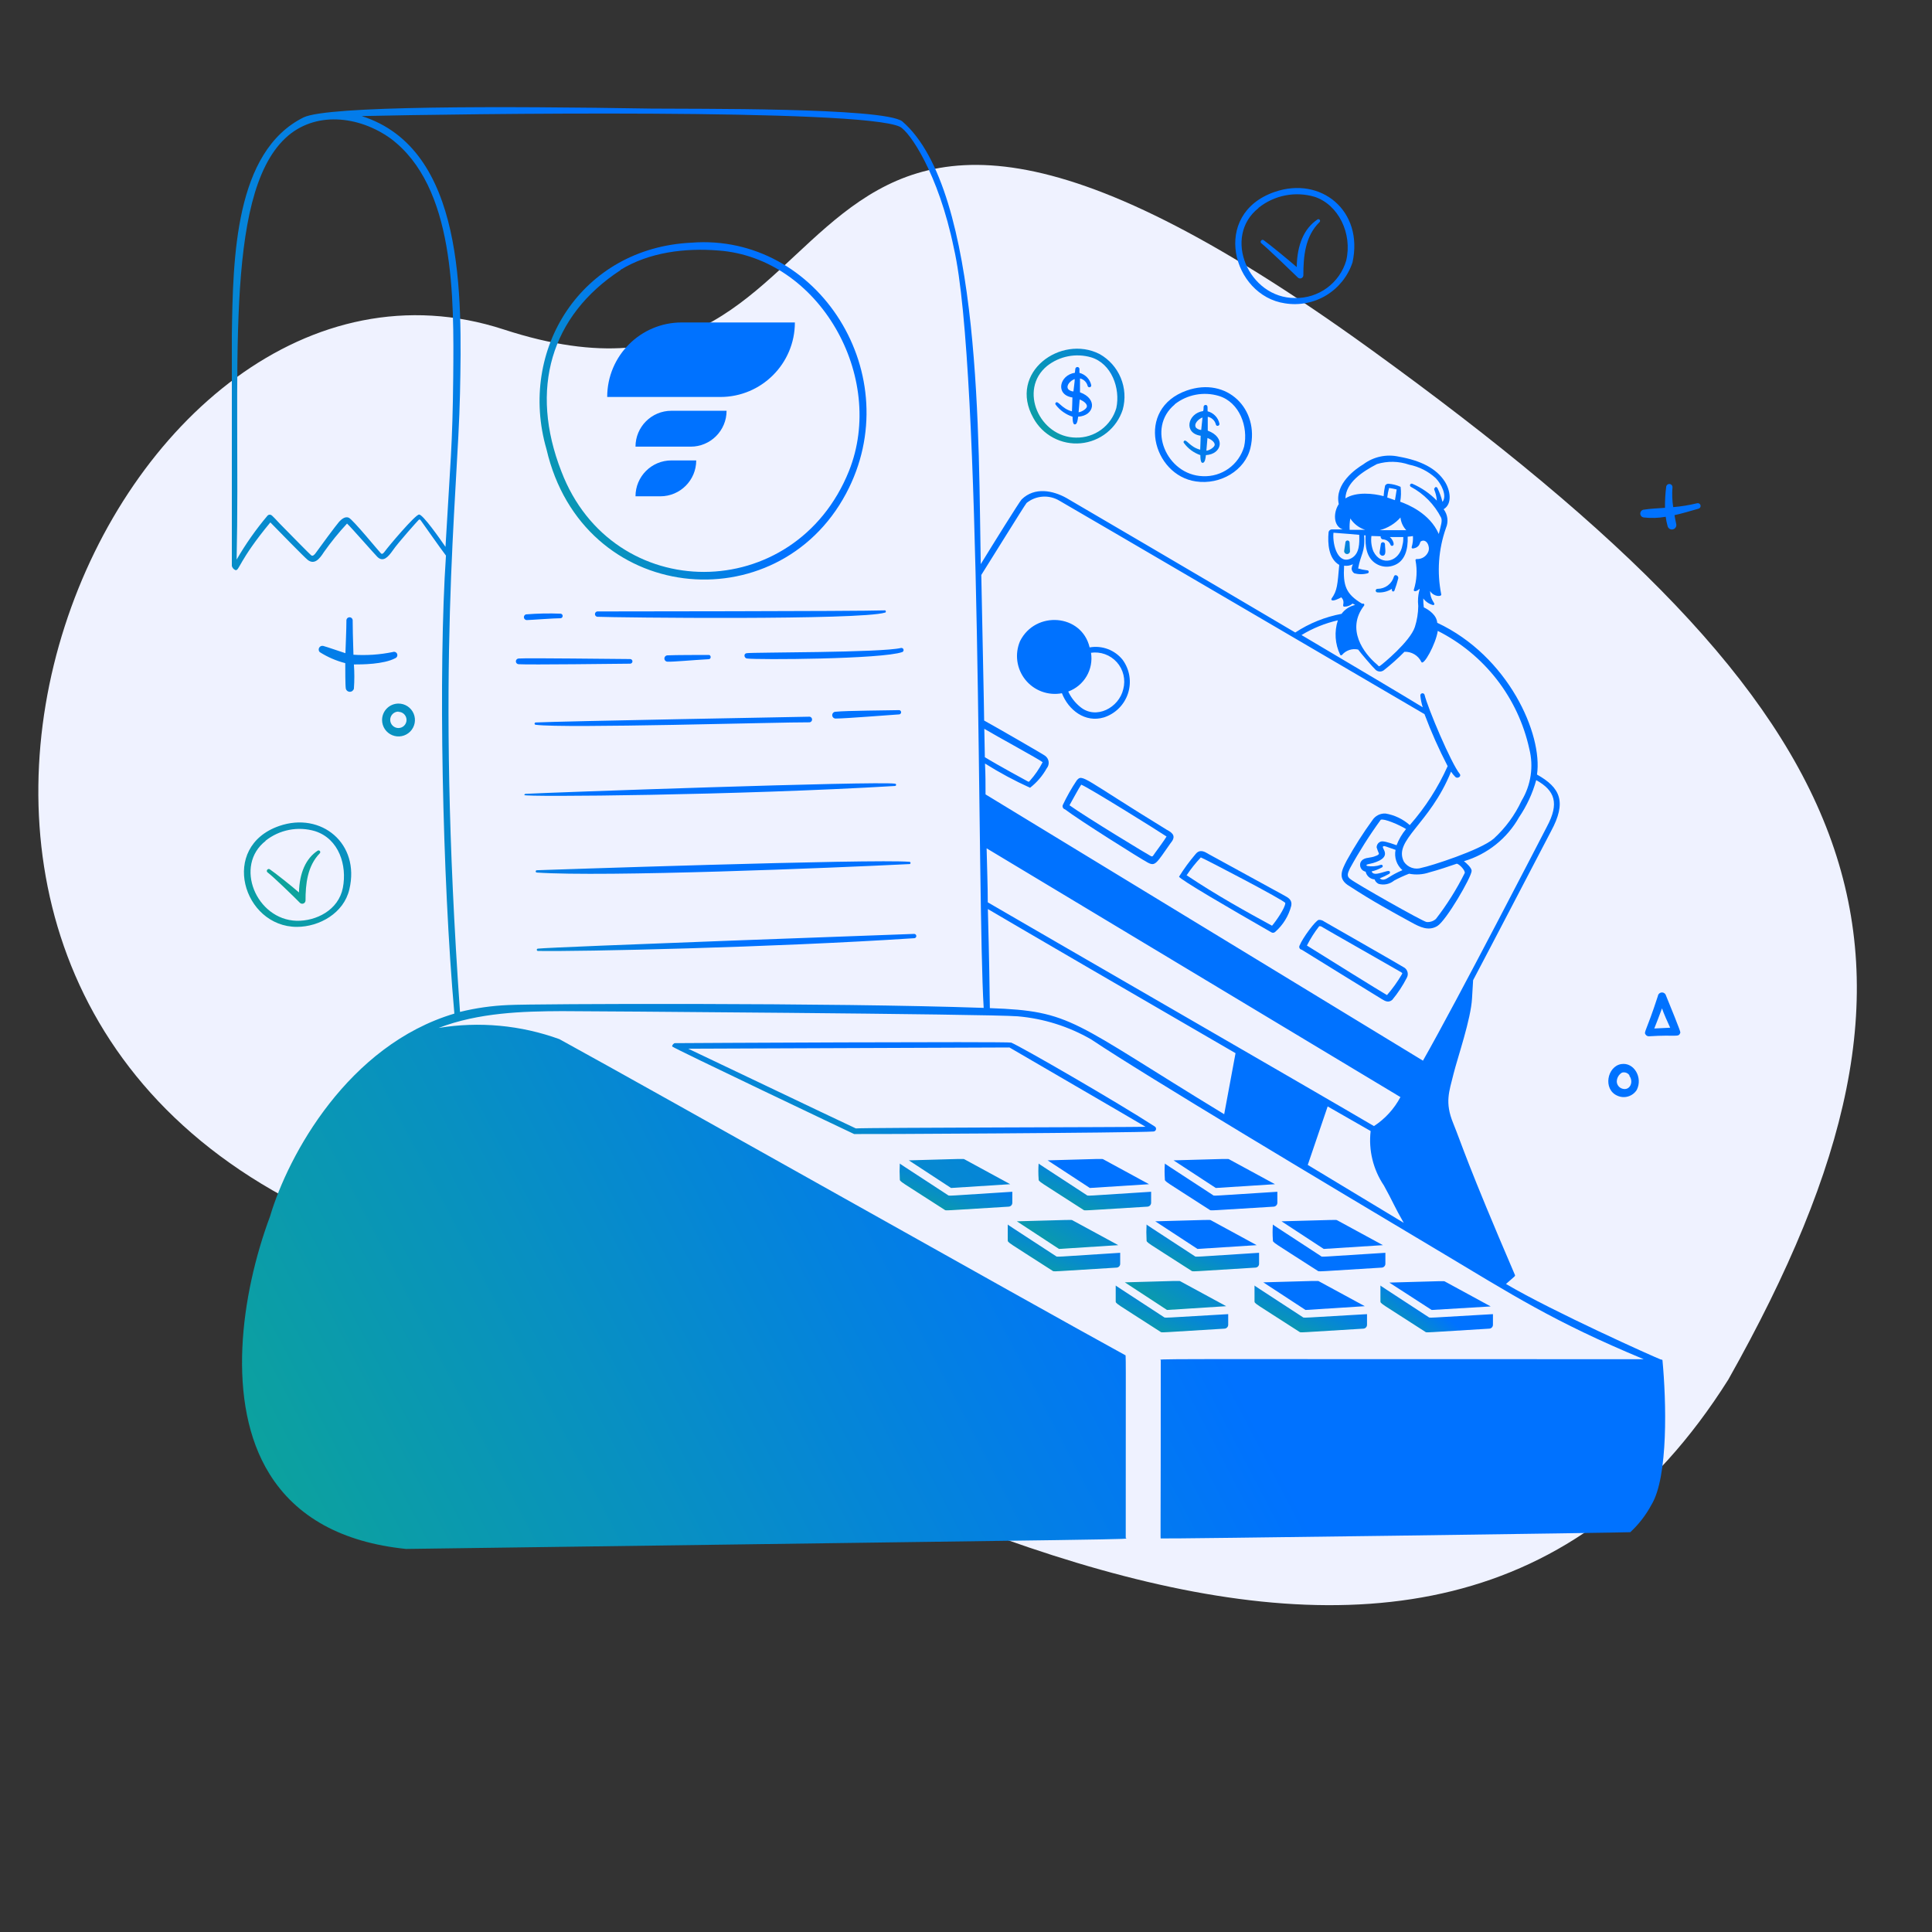 <svg width="350" height="350" viewBox="0 0 350 350" fill="none" xmlns="http://www.w3.org/2000/svg">
<rect x="0" y="0" width="350" height="350" fill="#333333" stroke="none"/>
<mask id="mask0_2315_2806" style="mask-type:alpha" maskUnits="userSpaceOnUse" x="0" y="0" width="350" height="350">
<rect width="350" height="350" fill="#D9D9D9"/>
</mask>
<g mask="url(#mask0_2315_2806)">
<path d="M248.168 63.18C340.741 130.104 356.983 171.995 313.091 249.938C258.346 336.76 150.28 265.195 55.788 219.042C-38.705 172.889 20.962 36.731 91.274 59.69C161.585 82.648 132.452 -20.474 248.168 63.18Z" fill="#EFF2FF"/>
<path d="M244.489 98.286C244.489 98.186 244.449 98.09 244.379 98.019C244.308 97.948 244.212 97.909 244.112 97.909C244.012 97.909 243.916 97.948 243.845 98.019C243.774 98.09 243.734 98.186 243.734 98.286C243.734 98.412 243.511 99.684 243.511 99.754C243.498 99.83 243.502 99.908 243.523 99.982C243.544 100.056 243.58 100.125 243.63 100.184C243.68 100.242 243.742 100.289 243.812 100.322C243.882 100.354 243.958 100.371 244.035 100.371C244.112 100.371 244.188 100.354 244.258 100.322C244.328 100.289 244.39 100.242 244.44 100.184C244.49 100.125 244.526 100.056 244.547 99.982C244.567 99.908 244.571 99.83 244.559 99.754C244.559 99.754 244.489 98.356 244.489 98.286ZM249.927 100.047C249.911 100.197 249.955 100.347 250.049 100.465C250.143 100.583 250.28 100.659 250.43 100.676C251.255 100.676 250.891 99.404 250.905 98.608C250.905 98.507 250.865 98.412 250.795 98.341C250.724 98.27 250.628 98.23 250.528 98.23C250.428 98.23 250.332 98.27 250.261 98.341C250.19 98.412 250.15 98.507 250.15 98.608C250.136 98.677 249.927 99.978 249.927 100.047ZM249.507 107.316C250.435 107.401 251.364 107.175 252.149 106.673C252.149 106.883 252.149 107.106 252.317 107.148C252.369 107.158 252.424 107.153 252.473 107.133C252.523 107.113 252.565 107.08 252.597 107.036C252.877 106.296 253.115 105.54 253.309 104.772C253.407 104.297 252.68 103.933 252.527 104.437C252.345 105.079 251.958 105.645 251.426 106.048C250.894 106.452 250.245 106.671 249.577 106.673C249.535 106.668 249.492 106.672 249.452 106.684C249.411 106.696 249.373 106.716 249.34 106.743C249.307 106.769 249.279 106.802 249.259 106.839C249.238 106.876 249.225 106.917 249.221 106.96C249.216 107.002 249.22 107.045 249.232 107.085C249.244 107.126 249.264 107.164 249.29 107.197C249.317 107.23 249.35 107.258 249.387 107.278C249.424 107.299 249.465 107.311 249.507 107.316Z" fill="url(#paint0_linear_2315_2806)"/>
<path d="M300.905 246.302C299.773 245.883 281.336 237.621 272.823 232.603C274.472 231.135 274.528 231.205 274.444 230.968C265.694 210.601 264.813 207.289 263.262 203.486C261.71 199.684 262.521 197.797 263.332 194.498C264.101 191.451 266.463 184.644 266.673 180.856C266.77 179.136 266.826 178.158 266.868 177.571C269.664 172.301 279.295 153.808 280.972 150.607C283.852 145.295 282.706 142.709 278.442 140.319C279.519 133.036 273.256 118.848 260.368 112.824C260.271 111.426 258.845 110.461 257.936 110.028C257.864 109.495 257.831 108.958 257.838 108.42C258.275 108.997 258.889 109.414 259.586 109.609C259.629 109.617 259.674 109.613 259.716 109.598C259.757 109.584 259.794 109.558 259.823 109.525C260.019 109.245 259.11 108.742 259.068 107.064C259.711 108.127 261.179 108.141 261.095 107.68C260.292 103.669 260.586 99.515 261.948 95.658C262.186 95.103 262.273 94.495 262.199 93.896C262.126 93.297 261.894 92.728 261.529 92.248C263.164 91.283 262.731 88.767 261.724 87.215C260.187 84.839 257.377 83.427 253.421 82.728C252.308 82.479 251.154 82.475 250.038 82.717C248.923 82.958 247.874 83.439 246.963 84.126C245.705 84.881 241.721 87.607 242.532 91.325C241.54 92.807 241.498 95.295 243.245 95.91H241.204C241.079 95.93 240.962 95.987 240.87 96.074C240.777 96.162 240.714 96.275 240.687 96.399C240.491 98.496 240.687 101.222 242.616 102.34C242.294 105.974 242.267 106.981 241.218 108.448C241.195 108.481 241.183 108.52 241.183 108.56C241.183 108.6 241.195 108.639 241.218 108.672C241.4 109.021 242.616 108.434 242.979 108.211C243.832 109.063 242.979 109.818 243.525 109.902C244.079 109.907 244.616 109.708 245.034 109.343L245.495 109.595C244.508 109.816 243.635 110.387 243.035 111.202C240.043 111.761 237.191 112.911 234.648 114.585C216.379 103.78 194.237 90.822 193.175 90.207C190.785 88.879 187.458 88.152 185.081 90.472C184.69 90.864 179.812 98.706 177.673 102.2C177.254 81.121 177.981 34.461 163.443 21.979C160.06 19.435 125.157 19.756 118.014 19.672C91.022 19.225 59.417 19.141 55 21.266C42.531 27.458 42.21 46.678 42 60.712V102.522C42.041 102.689 42.12 102.844 42.232 102.975C42.344 103.106 42.484 103.209 42.643 103.276C43.37 103.472 43.174 101.655 48.975 94.638C50.205 95.896 55.112 100.928 55.727 101.417C56.943 102.382 57.879 101.277 58.676 100.019C59.959 98.205 61.359 96.477 62.87 94.847C63.666 95.588 67.776 100.299 68.363 100.886C69.425 101.92 70.334 100.886 71.159 99.712C72.109 98.314 75.674 94.344 75.827 94.204C75.981 94.065 76.065 94.051 76.247 94.302C76.946 95.267 79.727 99.265 80.79 100.648C79.392 121.238 80.119 159.008 82.313 183.623C63.079 189.354 52.218 209.218 48.919 220.358C43.649 234.504 40.854 254.2 48.821 267.018C53.686 274.846 61.989 279.416 73.549 280.605C213.332 278.69 203.938 278.927 203.938 278.606C203.938 243.339 204.008 245.589 203.826 245.491C186.409 235.958 118.797 197.811 101.338 188.25C94.335 185.71 86.797 185.012 79.448 186.223C86.73 183.428 94.74 183.204 101.813 183.176C106.006 183.176 179.253 183.693 184.355 184.113C189.053 184.515 193.606 185.947 197.69 188.306C207.698 195.002 240.799 214.767 260.592 226.579C274.025 234.602 281.378 239.411 297.774 246.232C204.12 246.232 210.284 246.12 210.284 246.442C210.284 279.864 210.2 278.592 210.284 278.704C210.368 278.815 295.258 277.641 295.342 277.571C296.892 276.133 298.191 274.447 299.186 272.581C302.247 267.549 301.87 253.766 301.171 246.414C301.147 246.367 301.107 246.33 301.059 246.309C301.01 246.289 300.956 246.286 300.905 246.302ZM244.629 93.939C245.259 94.905 246.201 95.626 247.299 95.98H244.503C244.458 95.278 244.5 94.574 244.629 93.883V93.939ZM260.005 88.348C259.488 88.571 260.159 88.851 260.298 90.696C259.034 89.391 257.523 88.351 255.853 87.635C255.782 87.606 255.703 87.605 255.631 87.631C255.559 87.658 255.499 87.711 255.464 87.779C255.429 87.848 255.421 87.927 255.441 88.001C255.461 88.075 255.509 88.139 255.574 88.18C257.934 89.437 259.852 91.389 261.067 93.771C261.319 94.358 261.067 95.071 260.648 96.734C259.026 93.002 255.057 91.381 253.659 90.892C253.82 90.001 253.843 89.091 253.729 88.194C253.035 87.881 252.293 87.692 251.534 87.635C251.407 87.628 251.281 87.658 251.171 87.723C251.062 87.788 250.974 87.883 250.919 87.998C250.784 88.62 250.695 89.251 250.653 89.885C248.85 89.396 245.705 89.032 243.734 90.29C243.832 87.383 246.823 85.44 249.451 84.07C251.358 83.492 253.398 83.531 255.28 84.182C257.075 84.538 258.738 85.379 260.089 86.614C261.081 87.621 262.214 89.801 261.319 90.92C261.104 90.067 260.804 89.238 260.424 88.445C260.409 88.399 260.384 88.357 260.349 88.322C260.315 88.287 260.273 88.262 260.226 88.247C260.18 88.232 260.13 88.228 260.082 88.236C260.034 88.243 259.988 88.263 259.949 88.292L260.005 88.348ZM253.016 88.711C253.016 88.837 252.75 90.347 252.708 90.612L251.31 90.123C251.378 89.542 251.49 88.967 251.646 88.403C252.093 88.462 252.536 88.546 252.974 88.655L253.016 88.711ZM250.22 97.517C250.253 97.581 250.303 97.633 250.365 97.668C250.428 97.702 250.499 97.718 250.57 97.713C250.859 97.732 251.138 97.833 251.373 98.003C251.608 98.174 251.79 98.408 251.898 98.677C251.907 98.715 251.924 98.75 251.948 98.781C251.972 98.812 252.002 98.837 252.036 98.856C252.07 98.874 252.108 98.885 252.147 98.888C252.185 98.891 252.224 98.886 252.261 98.873C252.778 98.733 252.261 97.643 251.772 97.294H254.218C254.218 97.769 254.218 98.174 254.078 98.692C253.603 101.781 250.206 102.703 248.808 99.894C248.45 99.008 248.325 98.046 248.445 97.098C250.751 97.196 249.941 97.042 250.164 97.461L250.22 97.517ZM244.894 101.082C242.476 102.48 241.358 98.859 241.568 96.511C242.77 96.581 246.236 96.888 246.236 96.888C246.292 98.412 246.292 100.257 244.894 101.082ZM83.334 183.316C78.861 120.092 82.928 90.542 83.334 71.28C83.697 53.556 84.256 26.997 65.525 21.028C83.166 20.623 155.993 19.63 163.01 22.957C164.743 23.796 169.999 31.344 172.795 44.931C177.925 67.129 176.988 162.768 178.204 182.589C150.849 181.624 96.362 181.834 92.112 182.072C89.152 182.191 86.211 182.608 83.334 183.316ZM258.062 129.374C259.268 132.596 260.669 135.742 262.255 138.795C260.517 142.68 258.204 146.28 255.392 149.475C254.155 148.378 252.634 147.651 251.003 147.378C250.536 147.351 250.07 147.448 249.653 147.659C249.236 147.871 248.882 148.188 248.627 148.58C246.927 150.92 245.373 153.361 243.972 155.891C243.091 157.624 242.211 159.231 244.489 160.545C248.766 163.341 252.037 165.088 255.672 167.087C257.265 167.968 258.775 168.709 260.368 167.772C261.962 166.835 266.575 158.896 266.603 157.764C266.603 157.204 265.652 156.366 265.205 156.016C269.438 154.761 273.017 151.909 275.185 148.063C276.584 146.002 277.637 143.726 278.302 141.325C281.699 143.226 282.496 145.519 280.259 149.712C279.589 150.998 264.031 181.177 257.782 192.15L178.54 143.911C178.54 142.094 178.54 140.249 178.442 138.32C181.06 139.967 183.787 141.433 186.605 142.709C187.837 141.749 188.864 140.551 189.624 139.187C189.762 139.02 189.864 138.827 189.923 138.619C189.982 138.412 189.998 138.194 189.969 137.98C189.94 137.766 189.867 137.56 189.755 137.376C189.643 137.191 189.494 137.032 189.317 136.908C189.009 136.656 180.427 131.708 178.288 130.534C178.288 128.982 177.897 110.964 177.771 104.157C178.875 102.438 185.585 91.576 185.976 91.115C186.802 90.447 187.813 90.048 188.873 89.973C189.934 89.898 190.991 90.15 191.903 90.696C193.315 91.465 258.062 129.374 258.062 129.374ZM250.653 121.448C251.983 120.408 253.244 119.282 254.428 118.079C255.056 118.052 255.678 118.208 256.219 118.528C256.76 118.848 257.196 119.319 257.475 119.883C257.838 120.833 260.131 116.64 260.466 114.291C264.642 116.397 268.297 119.407 271.164 123.101C274.032 126.795 276.04 131.082 277.044 135.65C277.446 137.233 277.529 138.879 277.289 140.494C277.049 142.109 276.491 143.66 275.647 145.057C274.439 147.655 272.729 149.988 270.614 151.921C268.182 154.031 259.04 156.925 257.559 157.204C256.979 157.402 256.35 157.404 255.769 157.209C255.189 157.015 254.688 156.635 254.344 156.128C252.317 152.214 259.012 149.363 262.87 139.788C263.101 140.141 263.368 140.469 263.667 140.766C264.059 141.116 264.799 140.654 264.45 140.207C262.884 138.278 258.677 128.339 258.062 125.837C258.028 125.752 257.965 125.681 257.884 125.638C257.804 125.594 257.71 125.58 257.62 125.599C257.53 125.617 257.45 125.666 257.393 125.738C257.335 125.81 257.305 125.899 257.307 125.991C257.375 126.717 257.521 127.434 257.74 128.13C254.651 126.229 245.887 121.029 235.781 115.046C237.818 113.808 240.041 112.907 242.364 112.376C241.696 114.431 241.846 116.664 242.784 118.611C242.802 118.642 242.829 118.669 242.861 118.687C242.892 118.706 242.929 118.716 242.965 118.716C243.002 118.716 243.038 118.706 243.07 118.687C243.102 118.669 243.129 118.642 243.147 118.611C243.501 118.209 243.956 117.91 244.465 117.745C244.975 117.58 245.519 117.556 246.041 117.674C246.628 118.471 248.627 120.791 249.13 121.266C249.318 121.477 249.577 121.612 249.857 121.645C250.138 121.679 250.421 121.608 250.653 121.448ZM265.345 158.169C263.883 161.101 262.137 163.882 260.131 166.472C259.902 166.676 259.634 166.831 259.343 166.927C259.052 167.023 258.745 167.059 258.439 167.031C257.726 166.933 245.579 160.042 244.657 159.273C243.916 158.77 244.126 158.225 244.545 157.33C246.218 154.274 248.086 151.328 250.136 148.51C250.709 148.23 253.449 149.405 254.721 150.187C253.99 151.064 253.409 152.056 253.002 153.123C251.352 152.522 250.486 152.326 250.136 152.466C249.915 152.54 249.724 152.684 249.591 152.875C249.458 153.066 249.389 153.295 249.395 153.528C249.511 153.899 249.646 154.263 249.801 154.619C249.801 154.716 249.801 154.898 248.878 155.192C247.956 155.485 246.977 155.275 246.474 156.226C246.407 156.397 246.378 156.581 246.39 156.764C246.402 156.947 246.453 157.125 246.541 157.287C246.629 157.448 246.751 157.588 246.899 157.697C247.047 157.806 247.217 157.881 247.397 157.917C247.482 158.293 247.686 158.631 247.977 158.883C248.269 159.135 248.634 159.286 249.018 159.315C249.08 159.493 249.178 159.657 249.305 159.796C249.433 159.936 249.587 160.048 249.759 160.126C250.239 160.257 250.744 160.271 251.23 160.167C251.717 160.062 252.171 159.842 252.555 159.525C253.432 159.055 254.338 158.64 255.266 158.281C256.487 158.523 257.75 158.441 258.929 158.043C260.648 157.582 262.325 157.009 263.919 156.464C264.464 156.589 265.498 157.764 265.345 158.169ZM254.064 157.638C251.758 158.616 251.408 159.259 250.64 159.357C250.515 159.368 250.39 159.353 250.271 159.312C250.153 159.271 250.045 159.205 249.955 159.119C250.548 158.889 251.123 158.613 251.674 158.295C251.708 158.272 251.738 158.243 251.761 158.209C251.784 158.175 251.8 158.136 251.807 158.096C251.815 158.055 251.815 158.014 251.806 157.974C251.798 157.933 251.781 157.895 251.758 157.861C251.408 157.442 248.85 159.022 248.487 157.861C249.134 157.718 249.756 157.478 250.332 157.149C250.395 157.124 250.446 157.076 250.473 157.015C250.501 156.953 250.503 156.883 250.479 156.82C250.455 156.757 250.407 156.706 250.345 156.679C250.283 156.651 250.213 156.649 250.15 156.673C249.348 156.956 248.485 157.024 247.648 156.869C247.201 156.575 248.207 156.52 248.78 156.338C252.582 155.178 249.997 153.542 250.612 153.305C250.835 153.221 250.919 153.305 252.82 153.962C252.683 154.63 252.725 155.322 252.944 155.968C253.163 156.614 253.549 157.19 254.064 157.638ZM178.316 132.03C180.399 133.288 188.227 137.537 188.884 138.082C188.256 139.299 187.476 140.431 186.563 141.451C186.409 141.647 186.367 141.647 186.228 141.577C186.088 141.507 180.636 138.544 178.414 137.174C178.386 135.468 178.344 133.749 178.316 132.03ZM248.906 204.004C239.792 198.622 186.116 167.66 178.945 163.467C178.945 160.419 178.805 157.135 178.735 153.682L253.701 198.748C252.573 200.877 250.924 202.686 248.906 204.004ZM240.519 200.439L248.305 204.898C247.904 208.369 248.757 211.869 250.709 214.767C252.359 217.744 252.638 218.653 254.302 221.532C248.906 218.289 242.91 214.655 236.913 211.035L240.519 200.439ZM178.889 164.641C185.641 168.625 206.496 180.744 223.829 190.794L221.774 201.851C194.056 184.993 194.349 183.162 179.322 182.631C179.294 180.031 179.197 173.405 178.959 164.641H178.889ZM253.701 93.687C253.778 94.572 254.152 95.405 254.763 96.05H249.941C251.426 95.666 252.761 94.842 253.771 93.687H253.701ZM243.497 102.48C244.042 102.558 244.599 102.465 245.09 102.214C244.971 102.461 244.89 102.725 244.853 102.997C244.86 103.166 244.907 103.331 244.989 103.479C245.072 103.627 245.188 103.754 245.328 103.849C246.137 104.078 246.993 104.078 247.802 103.849C247.861 103.821 247.908 103.774 247.935 103.715C247.962 103.656 247.968 103.589 247.952 103.526C247.935 103.463 247.897 103.408 247.844 103.37C247.792 103.332 247.727 103.314 247.662 103.318C247.112 103.258 246.569 103.146 246.041 102.983C246.502 100.341 247.341 100.047 247.131 96.986H247.383C247.313 98.831 247.48 101.012 249.284 102.116C249.729 102.394 250.23 102.572 250.752 102.637C251.273 102.703 251.802 102.654 252.303 102.494C254.525 101.837 255.099 99.544 255.015 97.224C255.333 97.204 255.651 97.166 255.965 97.112C256.013 97.777 255.937 98.445 255.742 99.083C255.728 99.118 255.725 99.156 255.731 99.193C255.738 99.23 255.754 99.264 255.778 99.293C255.802 99.321 255.834 99.343 255.869 99.355C255.904 99.367 255.942 99.37 255.979 99.362C257.279 99.167 257.181 98.258 257.377 98.09C258.369 97.475 259.11 98.915 258.775 99.88C258.614 100.31 258.32 100.679 257.935 100.93C257.55 101.182 257.095 101.303 256.636 101.277C256.603 101.275 256.571 101.281 256.541 101.295C256.511 101.309 256.485 101.33 256.466 101.357C256.446 101.383 256.434 101.414 256.429 101.447C256.425 101.479 256.429 101.512 256.44 101.543C256.775 103.303 256.669 105.118 256.133 106.827C256.021 107.12 256.468 107.302 257.111 106.715C257.405 106.449 256.692 107.61 256.93 109.804C256.915 111.09 256.707 112.367 256.315 113.592C255.434 116.248 250.458 120.316 250.066 120.581C249.675 120.847 249.759 120.581 249.451 120.372C247.061 118.373 243.79 113.998 247.131 109.692C247.151 109.661 247.161 109.625 247.161 109.588C247.161 109.55 247.151 109.514 247.131 109.483C247.131 109.301 246.879 109.371 246.74 109.357C243.79 107.596 243.287 106.058 243.497 102.48ZM69.733 99.866C69.495 100.187 69.272 100.467 69.02 100.257C68.768 100.047 63.918 94.093 63.177 93.785C62.436 93.478 61.779 94.177 61.444 94.512C60.885 95.141 57.977 99.083 57.18 100.201C56.775 100.746 56.551 100.718 56.384 100.607C56.216 100.495 52.581 96.804 50.694 94.875C49.199 93.282 49.199 93.254 48.835 93.24C48.764 93.244 48.693 93.262 48.629 93.293C48.564 93.324 48.506 93.368 48.458 93.422C46.364 95.903 44.493 98.565 42.867 101.375C43.608 68.093 40.407 35.608 51.715 25.012C57.013 20.05 65.008 20.958 70.753 25.082C82.439 33.818 82.243 53.807 82.104 68.415C81.978 80.729 81.586 83.651 80.706 99.069C79.671 97.559 76.624 93.212 75.925 93.212C75.226 93.212 70.334 99.027 69.733 99.866Z" fill="url(#paint1_linear_2315_2806)"/>
<path d="M209.194 204.074C202.331 199.628 185.137 189.704 183.194 188.879C182.719 188.656 122.794 188.963 122.249 188.977C122.081 188.977 121.718 189.341 121.774 189.578C121.83 189.816 154.595 205.388 154.735 205.443C154.874 205.499 205.783 205.234 208.956 204.982C209.062 204.979 209.164 204.942 209.247 204.876C209.33 204.81 209.389 204.719 209.416 204.617C209.442 204.515 209.435 204.406 209.395 204.308C209.355 204.21 209.285 204.128 209.194 204.074ZM155.042 204.423C150.583 202.354 126.652 190.892 124.681 189.984C130.147 189.984 180.846 189.746 182.873 189.76C183.586 190.193 205.154 202.704 207.53 204.13C204.567 204.213 157.279 204.269 155.042 204.423Z" fill="url(#paint2_linear_2315_2806)"/>
<path d="M110 71.915C110 64.459 116.044 58.415 123.5 58.415H144C144 65.87 137.956 71.915 130.5 71.915H110Z" fill="#0072FF"/>
<path d="M115.127 80.915C115.127 77.325 118.037 74.415 121.627 74.415H131.627C131.627 78.004 128.717 80.915 125.127 80.915H115.127Z" fill="#0072FF"/>
<path d="M115.127 89.91C115.127 86.32 118.037 83.41 121.627 83.41H126.127C126.127 87 123.217 89.91 119.627 89.91H115.127Z" fill="#0072FF"/>
<path d="M153.267 89.424C164.673 68.065 148.249 42.163 125.226 43.967C105.363 44.917 93.761 63.34 99.003 81.386C105.531 109.553 140.742 112.865 153.267 89.424ZM112.408 48.887C117.622 45.686 124.08 44.903 130.119 45.378C148.444 46.706 160.605 68.317 153.798 85.328C144.013 109.65 110.983 109.72 101.701 85.412C95.872 70.497 99.772 57.204 112.408 48.943V48.887Z" fill="url(#paint3_linear_2315_2806)"/>
<path d="M108.187 110.769C108.073 110.788 107.97 110.847 107.895 110.936C107.821 111.024 107.78 111.136 107.78 111.251C107.78 111.366 107.821 111.478 107.895 111.566C107.97 111.655 108.073 111.714 108.187 111.733C111.737 111.887 155.853 112.376 160.326 110.978C160.577 110.978 160.48 110.531 160.326 110.573C155.07 110.755 109.082 110.755 108.187 110.769ZM95.411 112.334C95.942 112.334 100.541 111.985 101.589 111.999C101.686 111.981 101.773 111.93 101.835 111.855C101.898 111.779 101.932 111.684 101.932 111.586C101.932 111.488 101.898 111.394 101.835 111.318C101.773 111.243 101.686 111.192 101.589 111.174C99.483 111.09 97.373 111.132 95.271 111.3C95.154 111.339 95.054 111.418 94.988 111.523C94.923 111.628 94.896 111.752 94.912 111.875C94.929 111.998 94.988 112.111 95.079 112.194C95.17 112.278 95.287 112.328 95.411 112.334ZM135.249 118.331C134.662 118.429 134.802 119.24 135.333 119.295C137.192 119.547 159.823 119.435 163.471 118.121C163.556 118.081 163.623 118.012 163.661 117.926C163.699 117.841 163.705 117.744 163.677 117.655C163.65 117.565 163.592 117.488 163.513 117.438C163.434 117.388 163.34 117.367 163.247 117.38C159.697 118.261 136.409 118.149 135.249 118.331ZM128.372 119.421C128.903 119.421 128.833 118.597 128.372 118.652C127.114 118.652 122.165 118.652 120.935 118.722C120.783 118.722 120.637 118.783 120.53 118.89C120.422 118.998 120.362 119.143 120.362 119.295C120.362 119.447 120.422 119.593 120.53 119.701C120.637 119.808 120.783 119.869 120.935 119.869C122.039 119.911 125.324 119.589 128.372 119.421ZM114.156 120.232C114.267 120.232 114.374 120.188 114.452 120.109C114.531 120.031 114.575 119.924 114.575 119.813C114.575 119.701 114.531 119.595 114.452 119.516C114.374 119.437 114.267 119.393 114.156 119.393C111.57 119.393 95.662 119.17 93.971 119.295C93.834 119.295 93.702 119.35 93.605 119.447C93.508 119.544 93.454 119.675 93.454 119.813C93.454 119.95 93.508 120.081 93.605 120.178C93.702 120.275 93.834 120.33 93.971 120.33C95.718 120.456 112.408 120.246 114.156 120.232ZM151.38 128.94C151.217 128.94 151.06 129.005 150.945 129.121C150.83 129.236 150.765 129.392 150.765 129.556C150.765 129.719 150.83 129.875 150.945 129.99C151.06 130.106 151.217 130.171 151.38 130.171C153.225 130.171 161.081 129.528 162.926 129.416C163.015 129.399 163.096 129.351 163.154 129.281C163.212 129.211 163.244 129.122 163.244 129.031C163.244 128.94 163.212 128.852 163.154 128.782C163.096 128.712 163.015 128.664 162.926 128.647C161.025 128.703 153.295 128.731 151.38 128.94ZM97.046 131.303C102.414 131.988 141.26 130.814 146.683 130.855C146.804 130.835 146.914 130.773 146.993 130.68C147.072 130.586 147.116 130.468 147.116 130.345C147.116 130.223 147.072 130.104 146.993 130.011C146.914 129.917 146.804 129.855 146.683 129.835C146.683 129.835 100.765 130.674 97.06 130.883C97.005 130.882 96.951 130.902 96.91 130.94C96.869 130.978 96.846 131.031 96.844 131.086C96.842 131.142 96.862 131.196 96.9 131.236C96.938 131.277 96.991 131.301 97.046 131.303ZM162.129 142.388C162.185 142.388 162.238 142.365 162.277 142.326C162.317 142.287 162.339 142.233 162.339 142.178C162.339 142.122 162.317 142.069 162.277 142.03C162.238 141.99 162.185 141.968 162.129 141.968C158.509 141.479 98.975 143.59 95.187 143.813C95.133 143.82 95.083 143.847 95.047 143.888C95.011 143.929 94.991 143.982 94.992 144.037C95.019 144.414 133.795 144.079 162.129 142.388ZM164.799 156.534C164.844 156.522 164.883 156.495 164.911 156.459C164.94 156.422 164.955 156.377 164.955 156.331C164.955 156.285 164.94 156.24 164.911 156.203C164.883 156.166 164.844 156.14 164.799 156.128C158.355 155.555 97.116 157.652 97.256 157.652C97.2 157.652 97.147 157.674 97.108 157.713C97.068 157.753 97.046 157.806 97.046 157.861C97.046 157.917 97.068 157.97 97.108 158.01C97.147 158.049 97.2 158.071 97.256 158.071C109.543 158.91 150.541 157.246 164.799 156.534ZM165.624 169.184C165.624 169.184 99.926 171.546 97.452 171.854C97.396 171.854 97.343 171.876 97.303 171.915C97.264 171.954 97.242 172.008 97.242 172.063C97.242 172.119 97.264 172.172 97.303 172.212C97.343 172.251 97.396 172.273 97.452 172.273C104.832 172.413 139.82 171.658 165.596 169.967C165.699 169.97 165.801 169.933 165.877 169.862C165.953 169.791 165.997 169.693 166.001 169.589C166.005 169.485 165.967 169.384 165.896 169.308C165.826 169.232 165.727 169.188 165.624 169.184ZM71.159 118.121C68.815 118.602 66.417 118.766 64.03 118.611C63.932 115.605 63.89 113.481 63.89 112.306C63.869 112.171 63.8 112.049 63.696 111.96C63.592 111.871 63.46 111.822 63.324 111.822C63.187 111.822 63.055 111.871 62.951 111.96C62.848 112.049 62.779 112.171 62.758 112.306C62.758 113.956 62.618 117.073 62.576 118.331C61.569 118.009 59.417 117.255 58.564 117.017C58.423 116.982 58.274 116.994 58.14 117.051C58.006 117.108 57.894 117.208 57.821 117.334C57.749 117.46 57.719 117.607 57.737 117.751C57.755 117.896 57.82 118.031 57.921 118.135C59.349 119.041 60.91 119.716 62.548 120.134C62.548 121.169 62.548 124.23 62.646 124.747C62.685 124.912 62.779 125.058 62.913 125.163C63.046 125.268 63.21 125.325 63.38 125.325C63.549 125.325 63.714 125.268 63.847 125.163C63.98 125.058 64.074 124.912 64.114 124.747C64.218 123.29 64.218 121.828 64.114 120.372C65.511 120.372 69.467 120.372 71.606 119.24C71.754 119.18 71.873 119.064 71.936 118.918C71.999 118.771 72.001 118.605 71.941 118.457C71.882 118.308 71.766 118.19 71.619 118.127C71.473 118.064 71.307 118.062 71.159 118.121ZM50.597 149.628C39.679 153.402 44.041 167.912 53.784 167.912C57.837 167.912 62.282 165.438 63.289 161.118C65.274 152.801 58.187 147.014 50.597 149.628ZM48.081 152.326C49.33 151.327 50.803 150.646 52.373 150.342C53.944 150.037 55.564 150.119 57.096 150.579C61.416 151.977 62.897 156.771 62.115 160.825C61.332 164.879 57.264 166.891 53.728 166.808C46.403 166.598 42.349 156.799 48.136 152.326H48.081Z" fill="url(#paint4_linear_2315_2806)"/>
<path d="M54.343 163.565C54.427 163.642 54.532 163.694 54.645 163.713C54.758 163.733 54.874 163.72 54.98 163.676C55.086 163.632 55.177 163.559 55.242 163.465C55.307 163.371 55.345 163.26 55.349 163.145C55.349 160.182 55.671 156.883 57.949 154.563C57.995 154.507 58.019 154.437 58.019 154.365C58.018 154.293 57.992 154.224 57.946 154.169C57.899 154.114 57.835 154.077 57.764 154.065C57.693 154.053 57.62 154.065 57.558 154.101C55.419 155.499 54.245 158.127 54.161 161.678C52.945 160.601 49.87 158.155 48.877 157.484C48.528 157.246 48.123 157.764 48.458 158.029C49.52 158.826 53.392 162.586 54.343 163.565ZM232.789 54.953C235.378 55.372 238.03 54.855 240.272 53.495C242.513 52.134 244.197 50.02 245.02 47.531C247.061 38.18 239.303 31.875 230.916 34.769C219.328 38.767 223.228 53.556 232.789 54.953ZM227.995 37.648C229.4 36.523 231.057 35.753 232.824 35.405C234.591 35.057 236.415 35.141 238.143 35.65C242.434 37.047 245.048 42.289 243.874 47.224C243.285 49.206 242.062 50.941 240.394 52.163C238.725 53.384 236.702 54.026 234.634 53.989C226.192 54.031 221.411 42.876 227.995 37.69V37.648ZM216.644 87.215C221.103 87.886 225.563 85.203 226.527 81.149C228.19 74.16 222.334 68.177 214.981 70.749C205.588 74.062 208.831 86.097 216.644 87.215ZM212.814 73.237C213.929 72.363 215.236 71.77 216.628 71.507C218.02 71.244 219.454 71.32 220.81 71.728C224.542 72.86 226.178 77.319 225.381 80.911C224.918 82.514 223.928 83.915 222.571 84.886C221.214 85.857 219.569 86.343 217.902 86.265C211.347 86.055 207.67 77.514 212.814 73.279V73.237Z" fill="url(#paint5_linear_2315_2806)"/>
<path d="M235.11 50.271C235.192 50.355 235.297 50.412 235.412 50.435C235.527 50.459 235.647 50.447 235.755 50.402C235.863 50.357 235.956 50.28 236.02 50.182C236.084 50.084 236.118 49.969 236.116 49.851C236.116 46.525 236.41 42.778 239.066 40.22C239.115 40.166 239.143 40.097 239.145 40.024C239.148 39.951 239.124 39.88 239.079 39.823C239.033 39.766 238.969 39.726 238.898 39.712C238.826 39.698 238.752 39.71 238.688 39.745C236.256 41.381 234.984 44.288 234.914 48.384C233.516 47.168 230.05 44.316 228.917 43.505C228.568 43.268 228.163 43.799 228.498 44.064C229.658 45.001 234.075 49.25 235.11 50.271ZM217.455 82.449C217.455 83.847 217.749 83.847 217.875 83.847C218.308 83.847 218.406 82.952 218.462 82.449C221.355 82.281 222.096 79.234 218.797 78.018V75.501C219.149 75.571 219.475 75.739 219.735 75.987C219.995 76.234 220.179 76.551 220.265 76.899C220.363 77.333 221.006 77.151 220.908 76.732C220.793 76.199 220.532 75.709 220.154 75.317C219.776 74.924 219.297 74.645 218.769 74.509C218.769 73.712 218.769 73.629 218.671 73.475C218.621 73.421 218.556 73.384 218.485 73.368C218.413 73.352 218.339 73.358 218.271 73.385C218.203 73.412 218.145 73.46 218.104 73.52C218.063 73.581 218.042 73.653 218.042 73.726C218.042 73.978 218.042 74.23 217.958 74.467C215.163 74.873 214.338 78.465 217.511 78.94C217.511 79.653 217.441 80.911 217.427 81.47C215.484 80.953 214.939 79.457 214.492 79.891C214.467 79.915 214.447 79.945 214.434 79.977C214.42 80.01 214.413 80.044 214.413 80.079C214.413 80.115 214.42 80.149 214.434 80.182C214.447 80.214 214.467 80.243 214.492 80.268C215.235 81.28 216.268 82.04 217.455 82.449ZM217.847 75.627C217.777 76.186 217.665 77.277 217.609 77.892C217.259 77.871 216.927 77.727 216.672 77.487C216.197 76.802 217.078 75.921 217.847 75.627ZM218.546 81.652C218.546 81.652 218.699 79.975 218.741 79.346C219.524 79.639 220.055 80.128 220.055 80.562C220.055 80.995 219.133 81.596 218.546 81.652ZM203.393 74.202C203.921 72.297 203.794 70.27 203.034 68.445C202.274 66.621 200.924 65.104 199.2 64.137C192.21 60.559 182.579 67.45 187.192 75.711C188.019 77.234 189.274 78.481 190.802 79.297C192.331 80.114 194.065 80.463 195.791 80.302C197.516 80.141 199.156 79.478 200.508 78.393C201.859 77.309 202.862 75.851 203.393 74.202ZM189.68 66.304C190.791 65.422 192.096 64.82 193.488 64.548C194.879 64.275 196.315 64.341 197.676 64.738C201.352 65.856 203.002 70.33 202.233 73.922C201.777 75.494 200.815 76.871 199.495 77.84C198.175 78.808 196.573 79.313 194.936 79.276C188.325 79.234 184.467 70.595 189.68 66.304Z" fill="url(#paint6_linear_2315_2806)"/>
<path d="M194.307 75.488C194.307 76.885 194.601 76.885 194.726 76.885C195.132 76.885 195.244 76.089 195.313 75.488C198.221 75.32 198.948 72.273 195.649 71.07V68.554C195.99 68.632 196.302 68.805 196.549 69.052C196.796 69.299 196.969 69.611 197.047 69.952C197.078 70.027 197.135 70.088 197.207 70.124C197.28 70.16 197.363 70.168 197.441 70.148C197.52 70.128 197.588 70.08 197.634 70.013C197.679 69.946 197.699 69.865 197.69 69.784C197.577 69.249 197.317 68.757 196.939 68.362C196.561 67.966 196.08 67.685 195.551 67.548V66.793C195.534 66.707 195.488 66.63 195.421 66.574C195.353 66.518 195.268 66.488 195.181 66.488C195.093 66.488 195.008 66.518 194.941 66.574C194.873 66.63 194.827 66.707 194.81 66.793C194.795 67.041 194.767 67.289 194.726 67.534C191.931 67.939 191.106 71.518 194.279 72.007C194.279 72.72 194.209 73.978 194.195 74.523C192.308 74.034 191.707 72.51 191.26 72.944C191.209 72.996 191.18 73.066 191.18 73.139C191.18 73.212 191.209 73.283 191.26 73.335C192.031 74.348 193.095 75.1 194.307 75.488ZM194.698 68.666C194.698 69.211 194.517 70.316 194.461 70.917C194.109 70.904 193.774 70.76 193.524 70.511C193.049 69.84 193.93 68.932 194.698 68.666ZM195.397 74.691L195.593 72.37C196.376 72.678 196.907 73.153 196.907 73.6C196.907 74.048 195.97 74.621 195.397 74.691ZM307.433 91.171C306.014 91.516 304.57 91.75 303.114 91.87C302.93 90.663 302.888 89.439 302.988 88.222C302.982 88.083 302.925 87.951 302.829 87.85C302.733 87.75 302.603 87.688 302.465 87.676C302.326 87.664 302.188 87.703 302.076 87.785C301.964 87.868 301.886 87.988 301.856 88.124C301.687 89.407 301.612 90.701 301.632 91.996C300.318 92.094 298.99 92.136 297.69 92.345C297.53 92.386 297.388 92.482 297.29 92.616C297.193 92.75 297.144 92.913 297.154 93.079C297.164 93.244 297.232 93.401 297.345 93.523C297.458 93.644 297.61 93.722 297.774 93.743C299.101 93.894 300.443 93.852 301.758 93.617C301.832 94.194 301.949 94.764 302.107 95.323C302.161 95.528 302.294 95.704 302.478 95.812C302.661 95.919 302.88 95.95 303.086 95.896C303.292 95.842 303.468 95.709 303.575 95.525C303.683 95.342 303.713 95.123 303.659 94.917C303.547 94.386 303.435 93.855 303.351 93.324C304.749 93.03 306.147 92.583 307.713 92.15C307.842 92.113 307.952 92.025 308.018 91.907C308.083 91.79 308.099 91.65 308.062 91.521C308.025 91.391 307.938 91.281 307.82 91.216C307.702 91.15 307.563 91.134 307.433 91.171ZM292.994 198.496C293.608 198.777 294.304 198.825 294.951 198.632C295.599 198.44 296.155 198.019 296.516 197.448C297.648 195.225 296.013 192.402 293.72 192.765C291.162 193.157 290.338 197.336 292.994 198.496ZM295.146 194.848C296.041 196.022 295.244 197.644 293.902 197.224C293.625 197.144 293.38 196.98 293.199 196.755C293.019 196.53 292.913 196.254 292.896 195.966C292.895 195.634 292.981 195.307 293.145 195.017C293.31 194.728 293.546 194.487 293.832 194.317C294.089 194.24 294.364 194.251 294.614 194.347C294.865 194.443 295.076 194.619 295.216 194.848H295.146ZM301.73 180.157C301.649 180.021 301.527 179.914 301.381 179.852C301.236 179.789 301.075 179.774 300.92 179.808C300.766 179.842 300.626 179.923 300.52 180.041C300.415 180.159 300.349 180.307 300.332 180.464C298.179 187.09 297.732 186.908 298.138 187.453C298.206 187.543 298.295 187.615 298.397 187.664C298.499 187.713 298.612 187.736 298.725 187.733C303.743 187.412 304.036 187.971 304.386 187.146C304.414 186.936 304.693 187.412 301.73 180.157ZM302.569 186.181L299.689 186.321C300.15 185.189 300.598 183.987 301.087 182.673C301.436 183.693 302.051 185.049 302.569 186.181ZM195.048 141.395C194.107 142.804 193.27 144.28 192.546 145.812C192.51 145.89 192.493 145.975 192.494 146.061C192.495 146.147 192.515 146.232 192.552 146.309C192.589 146.386 192.643 146.454 192.71 146.509C192.776 146.563 192.854 146.602 192.937 146.623C195.411 148.524 206.524 155.513 207.908 156.254C209.292 156.995 209.459 156.45 212.031 152.787C213.024 151.613 212.66 150.984 211.361 150.313C196.11 140.962 196.11 140.109 195.048 141.395ZM195.873 142.15C197.173 142.639 209.851 150.537 211.333 151.543C211.053 152.06 209.571 154.059 209.222 154.549C208.872 155.038 208.844 155.234 208.523 155.108C208.201 154.982 196.641 147.965 193.748 145.882C194.083 145.295 195.523 142.625 195.873 142.15ZM230.329 168.904C230.437 168.967 230.562 168.992 230.686 168.977C230.809 168.962 230.924 168.907 231.014 168.82C232.436 167.574 233.449 165.927 233.921 164.096C234.145 163.047 233.376 162.614 232.677 162.237L218.965 154.73C218.252 154.297 217.371 153.752 216.588 154.73C215.49 156.013 214.49 157.378 213.597 158.812C213.709 159.301 222.767 164.571 230.329 168.904ZM214.953 158.588C215.722 157.432 216.587 156.343 217.539 155.331C218.154 155.541 232.831 163.187 232.845 163.593C232.845 164.459 231.098 166.961 230.441 167.702C225.814 165.186 220.335 162.153 215.009 158.588H214.953ZM235.822 172.049C237.682 173.224 250.08 180.842 250.304 180.982C250.989 181.415 251.562 181.68 252.219 181.135C253.238 179.907 254.119 178.571 254.847 177.151C255.017 176.855 255.073 176.506 255.003 176.171C254.934 175.836 254.744 175.539 254.469 175.334C254.008 175.013 239.89 166.947 239.89 166.947C239.614 166.737 239.273 166.628 238.926 166.64C238.408 166.64 235.962 169.939 235.445 171.267C235.4 171.34 235.374 171.424 235.37 171.511C235.366 171.597 235.383 171.683 235.421 171.761C235.458 171.839 235.515 171.906 235.585 171.956C235.655 172.007 235.737 172.039 235.822 172.049ZM236.759 171.295C237.379 170.072 238.114 168.911 238.954 167.828C239.121 167.702 239.401 167.828 239.722 168.052C240.044 168.275 253.449 175.879 253.812 176.117C254.176 176.355 254.022 176.299 253.91 176.592C253.142 177.895 252.258 179.125 251.268 180.269C250.164 179.654 239.862 173.238 236.759 171.295ZM184.788 116.15C184.3 117.294 184.132 118.549 184.302 119.781C184.473 121.013 184.974 122.175 185.754 123.144C186.533 124.113 187.561 124.852 188.728 125.282C189.895 125.712 191.156 125.817 192.378 125.586C193.552 128.619 196.571 130.995 199.996 129.961C201.014 129.632 201.94 129.066 202.697 128.31C203.454 127.554 204.021 126.629 204.351 125.611C204.681 124.593 204.765 123.512 204.596 122.455C204.427 121.399 204.01 120.397 203.379 119.533C202.676 118.655 201.749 117.983 200.696 117.587C199.644 117.191 198.504 117.086 197.396 117.283C195.97 111.202 187.583 110.559 184.788 116.15ZM197.592 118.261C198.459 118.129 199.345 118.216 200.171 118.512C200.996 118.809 201.735 119.306 202.32 119.959C202.906 120.612 203.319 121.401 203.523 122.254C203.728 123.107 203.716 123.997 203.491 124.845C202.722 128.2 198.57 130.436 195.705 128.074C194.772 127.322 194.026 126.366 193.524 125.278C194.919 124.768 196.092 123.789 196.845 122.509C197.597 121.229 197.881 119.727 197.648 118.261H197.592ZM69.216 130.436C69.216 131.026 69.391 131.602 69.718 132.092C70.046 132.582 70.512 132.963 71.057 133.188C71.602 133.413 72.201 133.471 72.779 133.355C73.357 133.239 73.887 132.954 74.303 132.536C74.719 132.119 75.001 131.587 75.115 131.008C75.228 130.43 75.167 129.831 74.94 129.287C74.712 128.743 74.328 128.279 73.837 127.954C73.345 127.628 72.768 127.456 72.179 127.459C71.392 127.462 70.638 127.778 70.083 128.336C69.527 128.894 69.216 129.649 69.216 130.436ZM72.179 128.954C72.568 128.954 72.942 129.109 73.217 129.384C73.492 129.66 73.647 130.033 73.647 130.422C73.647 130.811 73.492 131.185 73.217 131.46C72.942 131.735 72.568 131.89 72.179 131.89C71.784 131.89 71.406 131.733 71.126 131.454C70.847 131.175 70.69 130.796 70.69 130.401C70.69 130.006 70.847 129.628 71.126 129.349C71.406 129.069 71.784 128.912 72.179 128.912V128.954ZM172.291 215.214L183.013 214.529L174.737 210.028C174.5 209.903 175.059 209.917 164.645 210.21L172.291 215.214Z" fill="url(#paint7_linear_2315_2806)"/>
<path d="M171.718 216.5C162.814 210.685 163.136 210.909 163.01 210.783C162.955 211.714 162.955 212.648 163.01 213.579C163.01 214.11 162.786 213.774 171.131 219.17C171.411 219.352 170.684 219.324 182.733 218.597C182.911 218.586 183.078 218.508 183.201 218.378C183.323 218.248 183.391 218.076 183.39 217.898V215.899C171.103 216.682 171.998 216.682 171.718 216.5ZM197.438 215.214L208.16 214.529L199.885 210.028C199.633 209.903 200.206 209.916 189.792 210.21L197.438 215.214Z" fill="url(#paint8_linear_2315_2806)"/>
<path d="M196.865 216.5C187.961 210.685 188.283 210.909 188.157 210.783C188.088 211.714 188.088 212.648 188.157 213.579C188.157 214.11 187.919 213.774 196.264 219.17C196.544 219.352 195.831 219.324 207.88 218.597C208.057 218.583 208.222 218.504 208.344 218.375C208.465 218.245 208.534 218.075 208.537 217.898V215.899C196.236 216.682 197.145 216.682 196.865 216.5ZM220.251 215.214L230.972 214.529L222.683 210.028C222.445 209.903 223.005 209.916 212.605 210.21L220.251 215.214Z" fill="url(#paint9_linear_2315_2806)"/>
<path d="M219.734 216.5C210.829 210.685 211.151 210.909 211.025 210.783C210.957 211.714 210.957 212.648 211.025 213.579C211.025 214.11 210.788 213.774 219.133 219.17C219.412 219.352 218.699 219.324 230.748 218.597C230.925 218.583 231.091 218.504 231.212 218.375C231.334 218.245 231.403 218.075 231.405 217.898V215.899C219.049 216.682 219.957 216.682 219.734 216.5ZM191.847 226.257L202.582 225.572L194.293 221.071C194.056 220.945 194.643 220.973 184.215 221.253L191.847 226.257Z" fill="url(#paint10_linear_2315_2806)"/>
<path d="M191.288 227.557C182.37 221.742 182.691 221.966 182.565 221.826V224.622C182.565 225.153 182.328 224.831 190.673 230.213C190.952 230.395 190.225 230.381 202.275 229.64C202.454 229.633 202.623 229.555 202.746 229.425C202.869 229.294 202.936 229.12 202.932 228.941V226.956C190.659 227.739 191.567 227.739 191.288 227.557ZM216.938 226.257L227.659 225.572L219.384 221.071C219.133 220.945 219.72 220.973 209.292 221.253L216.938 226.257Z" fill="url(#paint11_linear_2315_2806)"/>
<path d="M216.421 227.557C207.517 221.742 207.838 221.966 207.712 221.826C207.658 222.757 207.658 223.691 207.712 224.622C207.712 225.153 207.489 224.831 215.834 230.213C216.113 230.395 215.386 230.381 227.436 229.64C227.615 229.633 227.784 229.555 227.907 229.425C228.03 229.294 228.096 229.12 228.093 228.941V226.956C215.806 227.739 216.7 227.739 216.421 227.557ZM239.303 227.557C230.399 221.742 230.721 221.966 230.595 221.826C230.524 222.757 230.524 223.691 230.595 224.622C230.595 225.153 230.357 224.831 238.702 230.213C238.982 230.395 238.269 230.381 250.318 229.64C250.496 229.629 250.663 229.551 250.785 229.421C250.908 229.291 250.975 229.119 250.975 228.941V226.956C238.604 227.739 239.513 227.739 239.303 227.557Z" fill="url(#paint12_linear_2315_2806)"/>
<path d="M239.806 226.257L250.528 225.572L242.253 221.071C242.001 220.945 242.588 220.973 232.16 221.253L239.806 226.257ZM211.417 237.314L222.138 236.629L213.849 232.128C213.611 232.002 214.282 232.016 203.771 232.31L211.417 237.314Z" fill="url(#paint13_linear_2315_2806)"/>
<path d="M210.843 238.6C201.939 232.785 202.261 233.009 202.121 232.883V235.678C202.121 236.21 201.883 235.874 210.228 241.27C210.508 241.451 209.795 241.423 221.844 240.697C222.021 240.683 222.187 240.603 222.308 240.474C222.429 240.345 222.498 240.175 222.501 239.998V238.069C210.214 238.782 211.123 238.782 210.843 238.6ZM236.508 237.314L247.243 236.629L238.954 232.128C238.716 232.002 239.387 232.016 228.861 232.31L236.508 237.314Z" fill="url(#paint14_linear_2315_2806)"/>
<path d="M235.99 238.6C227.072 232.785 227.394 233.009 227.268 232.883V235.678C227.268 236.21 227.044 235.874 235.389 241.27C235.669 241.451 234.942 241.424 246.991 240.697C247.169 240.686 247.336 240.608 247.459 240.478C247.581 240.348 247.649 240.176 247.648 239.998V238.069C235.361 238.782 236.256 238.782 235.99 238.6ZM259.362 237.314L270.055 236.671L261.78 232.17C261.543 232.044 262.214 232.058 251.688 232.352L259.362 237.314Z" fill="url(#paint15_linear_2315_2806)"/>
<path d="M258.789 238.6C249.885 232.785 250.206 233.009 250.08 232.883V235.678C250.08 236.21 249.857 235.874 258.202 241.27C258.481 241.451 257.754 241.424 269.804 240.697C269.982 240.686 270.149 240.608 270.271 240.478C270.393 240.348 270.461 240.176 270.461 239.998V238.069C258.16 238.782 259.068 238.782 258.789 238.6Z" fill="url(#paint16_linear_2315_2806)"/>
</g>
<defs>
<linearGradient id="paint0_linear_2315_2806" x1="248.871" y1="103.484" x2="241.059" y2="107.756" gradientUnits="userSpaceOnUse">
<stop stop-color="#0072FF"/>
<stop offset="1" stop-color="#12B772"/>
</linearGradient>
<linearGradient id="paint1_linear_2315_2806" x1="183.987" y1="173.915" x2="-26.984" y2="284.058" gradientUnits="userSpaceOnUse">
<stop stop-color="#0072FF"/>
<stop offset="1" stop-color="#12B772"/>
</linearGradient>
<linearGradient id="paint2_linear_2315_2806" x1="169.705" y1="198.649" x2="159.217" y2="227.642" gradientUnits="userSpaceOnUse">
<stop stop-color="#0072FF"/>
<stop offset="1" stop-color="#12B772"/>
</linearGradient>
<linearGradient id="paint3_linear_2315_2806" x1="130.137" y1="80.028" x2="81.493" y2="104.789" gradientUnits="userSpaceOnUse">
<stop stop-color="#0072FF"/>
<stop offset="1" stop-color="#12B772"/>
</linearGradient>
<linearGradient id="paint4_linear_2315_2806" x1="110.8" y1="147.079" x2="50.081" y2="210.011" gradientUnits="userSpaceOnUse">
<stop stop-color="#0072FF"/>
<stop offset="1" stop-color="#12B772"/>
</linearGradient>
<linearGradient id="paint5_linear_2315_2806" x1="156.067" y1="110.758" x2="31.608" y2="210.072" gradientUnits="userSpaceOnUse">
<stop stop-color="#0072FF"/>
<stop offset="1" stop-color="#12B772"/>
</linearGradient>
<linearGradient id="paint6_linear_2315_2806" x1="215.055" y1="65.816" x2="175.796" y2="90.646" gradientUnits="userSpaceOnUse">
<stop stop-color="#0072FF"/>
<stop offset="1" stop-color="#12B772"/>
</linearGradient>
<linearGradient id="paint7_linear_2315_2806" x1="199.833" y1="154.463" x2="55.521" y2="276.183" gradientUnits="userSpaceOnUse">
<stop stop-color="#0072FF"/>
<stop offset="1" stop-color="#12B772"/>
</linearGradient>
<linearGradient id="paint8_linear_2315_2806" x1="187.68" y1="215.461" x2="181.447" y2="231.347" gradientUnits="userSpaceOnUse">
<stop stop-color="#0072FF"/>
<stop offset="1" stop-color="#12B772"/>
</linearGradient>
<linearGradient id="paint9_linear_2315_2806" x1="211.546" y1="215.461" x2="205.071" y2="231.115" gradientUnits="userSpaceOnUse">
<stop stop-color="#0072FF"/>
<stop offset="1" stop-color="#12B772"/>
</linearGradient>
<linearGradient id="paint10_linear_2315_2806" x1="210.02" y1="219.936" x2="196.333" y2="241.856" gradientUnits="userSpaceOnUse">
<stop stop-color="#0072FF"/>
<stop offset="1" stop-color="#12B772"/>
</linearGradient>
<linearGradient id="paint11_linear_2315_2806" x1="207.223" y1="226.507" x2="200.982" y2="242.383" gradientUnits="userSpaceOnUse">
<stop stop-color="#0072FF"/>
<stop offset="1" stop-color="#12B772"/>
</linearGradient>
<linearGradient id="paint12_linear_2315_2806" x1="231.351" y1="226.844" x2="225.881" y2="241.507" gradientUnits="userSpaceOnUse">
<stop stop-color="#0072FF"/>
<stop offset="1" stop-color="#12B772"/>
</linearGradient>
<linearGradient id="paint13_linear_2315_2806" x1="229.339" y1="230.65" x2="214.533" y2="252.934" gradientUnits="userSpaceOnUse">
<stop stop-color="#0072FF"/>
<stop offset="1" stop-color="#12B772"/>
</linearGradient>
<linearGradient id="paint14_linear_2315_2806" x1="226.794" y1="237.56" x2="220.555" y2="253.441" gradientUnits="userSpaceOnUse">
<stop stop-color="#0072FF"/>
<stop offset="1" stop-color="#12B772"/>
</linearGradient>
<linearGradient id="paint15_linear_2315_2806" x1="250.665" y1="237.578" x2="244.232" y2="253.173" gradientUnits="userSpaceOnUse">
<stop stop-color="#0072FF"/>
<stop offset="1" stop-color="#12B772"/>
</linearGradient>
<linearGradient id="paint16_linear_2315_2806" x1="261.225" y1="237.9" x2="253.097" y2="248.157" gradientUnits="userSpaceOnUse">
<stop stop-color="#0072FF"/>
<stop offset="1" stop-color="#12B772"/>
</linearGradient>
</defs>
</svg>
